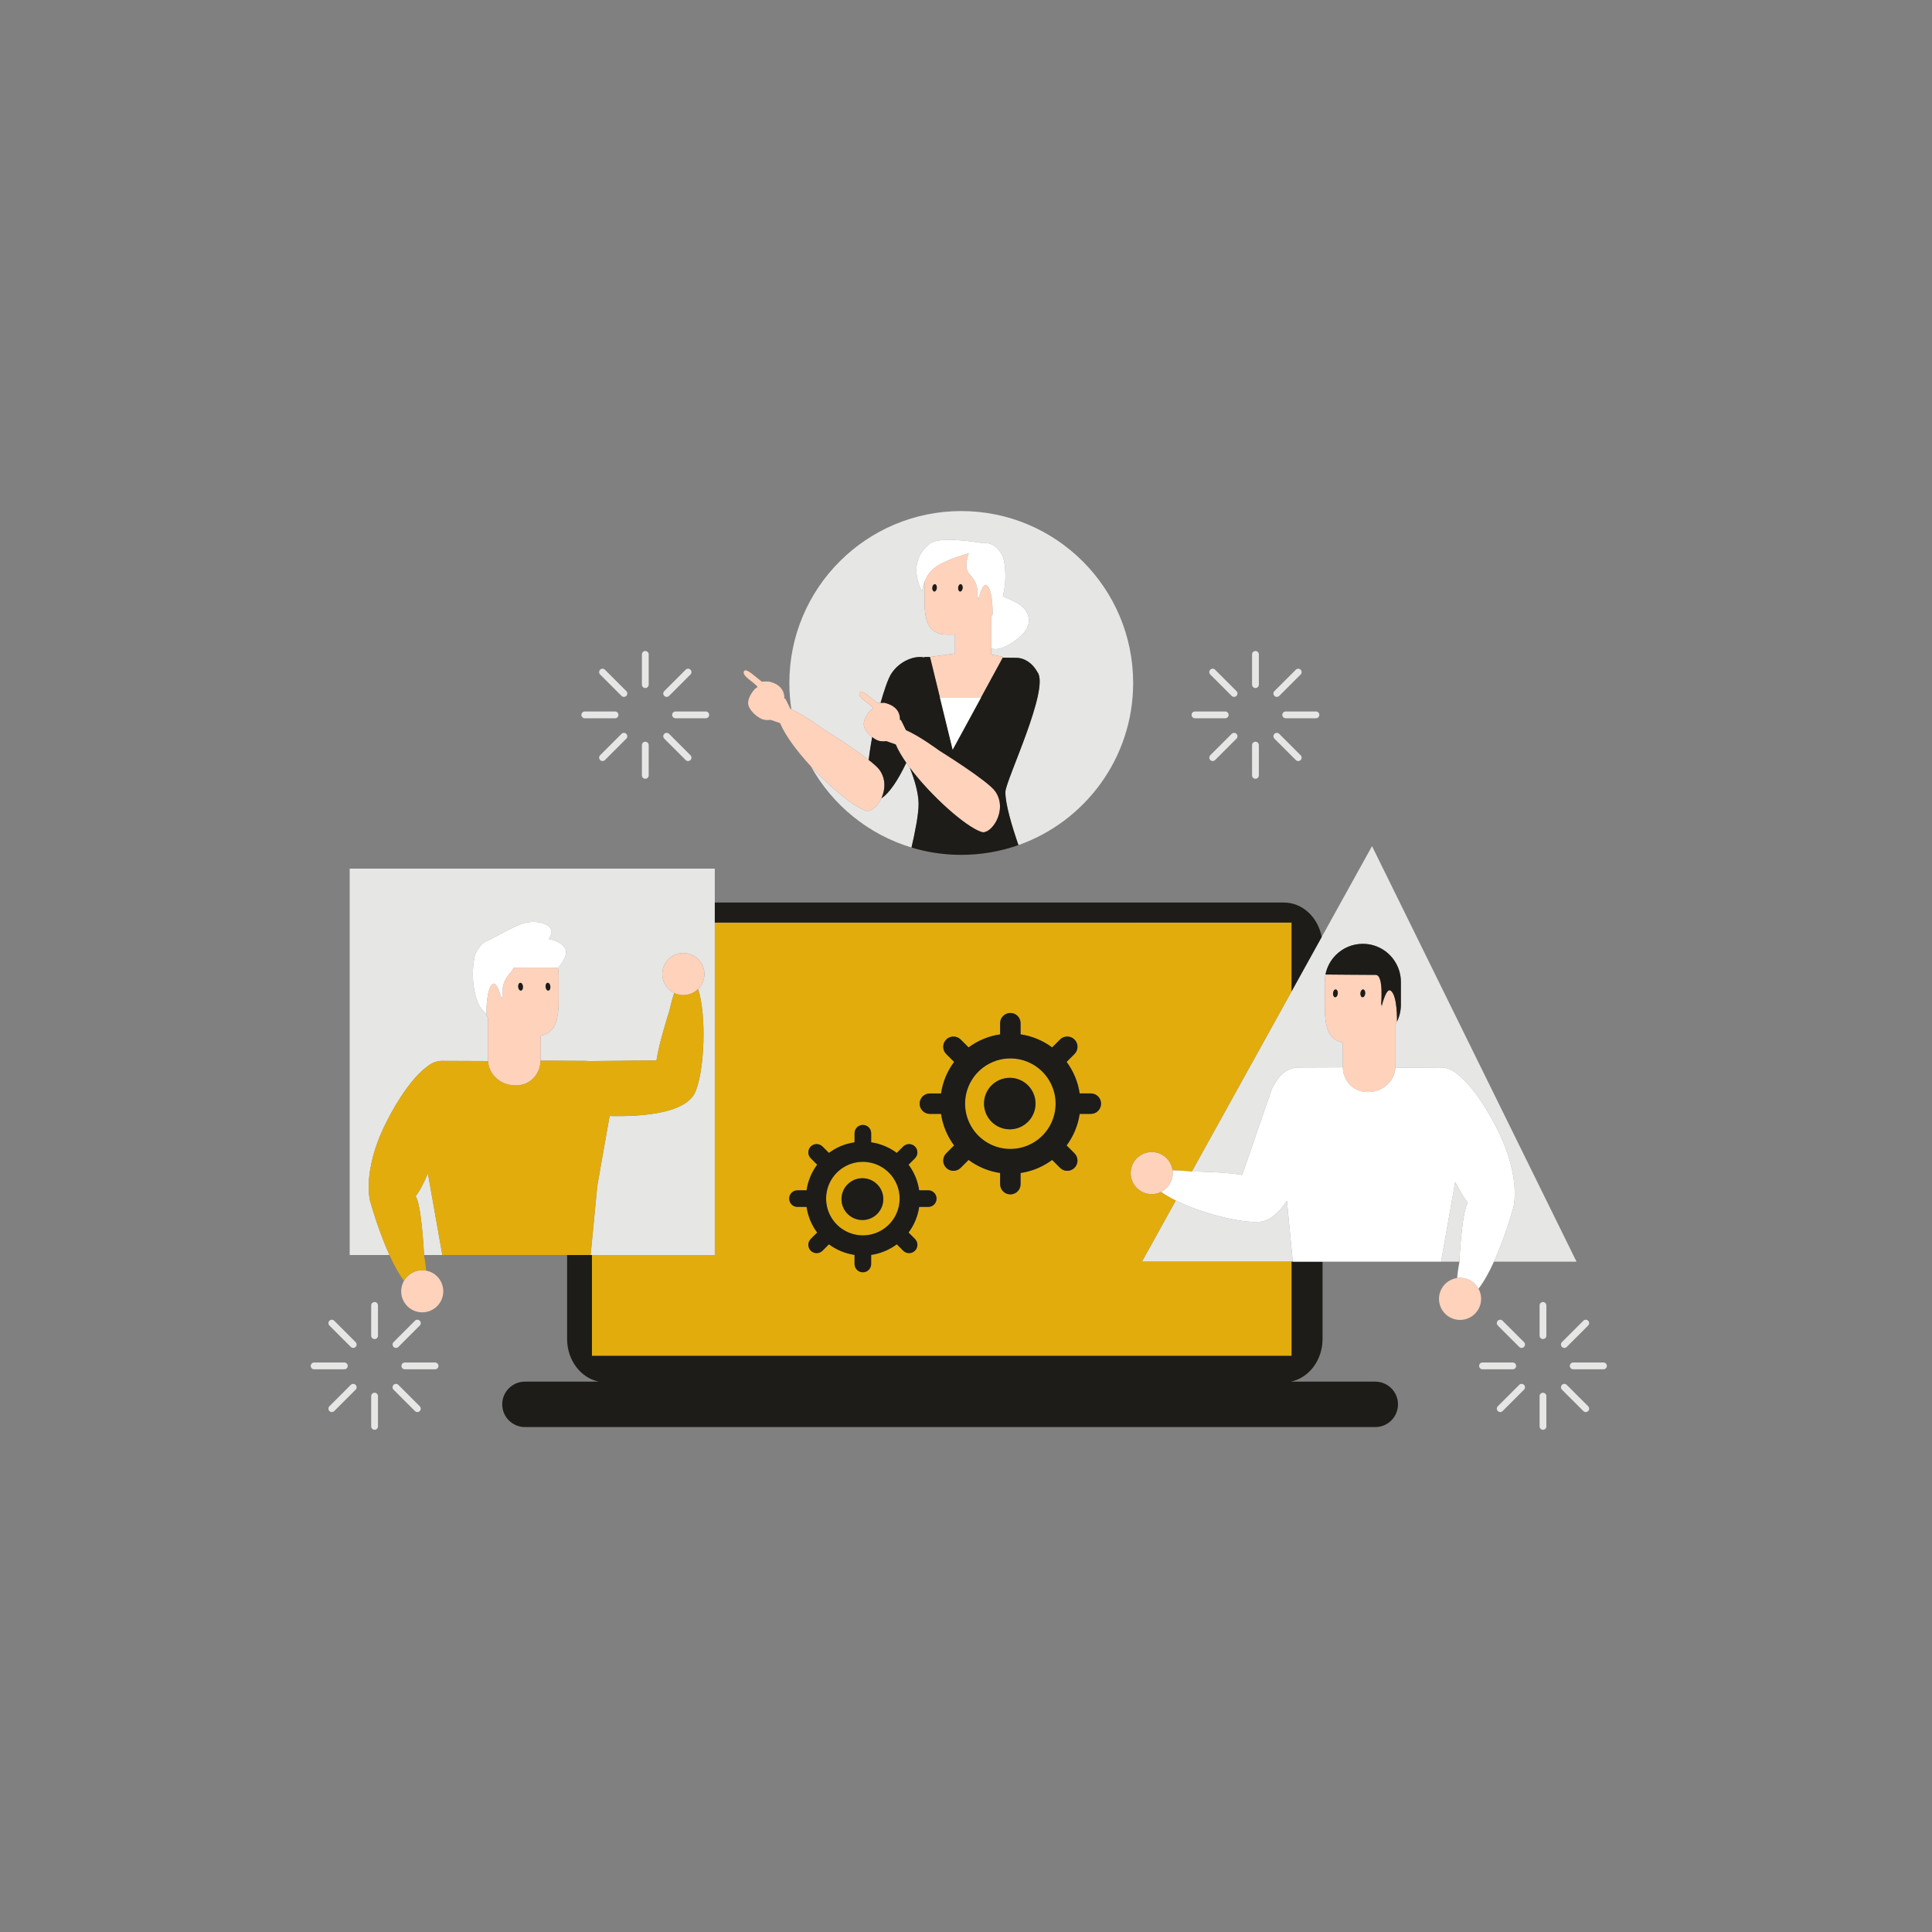 <?xml version="1.0" standalone="no"?>
<svg version="1.1" id="Layer_1" xmlns="http://www.w3.org/2000/svg" xmlns:xlink="http://www.w3.org/1999/xlink" x="0px" y="0px" width="595.28px" height="595.28px" viewBox="0 0 595.28 595.28" enable-background="new 0 0 595.28 595.28" xml:space="preserve">
<rect x="0" y="0" width="595.28" height="595.28" fill="#808080" stroke="none"/>
<path id="color_x5F_6" fill="#E6E6E5" d="M349.144,210.429c0,23.071-14.756,42.692-35.343,49.958
	c-1.978-5.738-4.144-12.9-4.013-16.462c0.132-3.6,13.772-31.864,9.854-36.852c-1.463-2.663-3.882-4.397-6.619-4.397l-4.062-0.038
	l0.121-0.221l-3.654-0.736v-1.915c0.891,0.39,2.736,0.565,6.098-1.523c5.643-3.506,5.701-6.463,5.38-8.108
	c-0.811-4.145-5.762-5.27-7.914-6.409c1.708-6.559,0.107-12.037,0.107-12.037c-1.788-3.92-4.222-4.559-6.894-4.435
	c-4.36-0.695-13.1-1.776-15.654,0.226c-7.74,6.065-2.402,14.774-2.402,14.774s0.083-1.332,0.704-2.979v5.176
	c0,6.114,0.711,11.064,6.823,11.064h2.567v5.848l-7.692,1.056l0.004,0.016h-0.004l-1.697-0.019l-0.019,0.168
	c-2.907-0.703-7.696,1.003-10.285,5.109c-0.993,1.593-2.212,5.306-3.224,8.859c-0.173,0.003-0.307,0.004-0.334,0
	c-0.185-0.033-0.378,0.007-0.575,0.104c-2.213-1.681-4.858-4.353-5.529-3.316c-0.919,1.419,3.122,3.426,4.063,4.766
	c0.215,0.307-0.5,0.486-0.707,0.708c-0.144,0.157-2.714,2.919-1.972,5.206c0.345,1.061,1.338,2.228,2.449,3.091
	c0,0.003-0.001,0.005-0.001,0.008c-0.319,1.79-0.75,4.338-1.068,7.018c-5.147-4.027-13.869-9.435-13.869-9.435
	s-5.751-4.281-9.954-6.15c-0.403-2.641-0.618-5.357-0.618-8.12c0-29.249,23.718-52.967,52.967-52.967
	S349.144,181.18,349.144,210.429z M280.322,236.532c-0.377-0.504-0.741-1.005-1.087-1.5c-2.446,5.164-5.145,9.316-7.648,10.927
	h-0.01c0,0-0.001,0-0.001,0c-1.188,2.567-3.277,4.294-4.739,3.835c-3.715-1.169-10.899-7.076-16.97-13.656
	c6.62,11.908,17.701,20.989,30.982,24.998c1.097-4.715,2.24-10.443,2.185-13.593c-0.057-3.337-1.257-7.359-2.71-11.005
	C280.324,236.536,280.323,236.534,280.322,236.532z M447.851,367.06v0.01l-3.834,21.665h5.625
	c0.126-2.437,0.887-15.656,2.609-18.125c-0.813-0.951-2.24-3.357-3.897-6.396L447.851,367.06z M430.433,314.769
	c-0.131,0.272-0.281,0.544-0.44,0.806c0,0,0,0.001-0.001,0.001v13.395l14.063-0.056c1.757,0,3.39,0.684,4.75,1.844
	c6.496,4.74,13.091,17.495,15.061,22.917c2.293,6.009,3.492,12.958,2.493,18.098c0.003,0.01-2.447,9.017-6.05,16.96h25.441
	l-63.007-128.031l-15.505,28.001l-9.278,16.755l-30.726,55.488c1.707,0.024,10.546,0.188,15.493,1.072
	c2.772-8.03,8.789-25.458,9.018-26.142c0.27-0.807,0.613-1.419,1.013-1.868c0.292-0.585,0.624-1.134,0.993-1.636
	c1.117-1.518,2.571-2.62,4.21-3.133c0.658-0.206,1.343-0.327,2.052-0.327l7.485-0.033l6.239-0.027
	c0.002,0.128,0.016,0.257,0.024,0.385v-8.05c-4.965-0.846-5.584-5.71-5.584-11.596v-7.06c0-0.778,0.075-1.537,0.216-2.269
	c0.46-2.334,1.604-4.416,3.216-6.027c2.128-2.119,5.053-3.432,8.297-3.432c1.331,0,2.615,0.216,3.796,0.628
	c0.15,0.047,0.301,0.103,0.441,0.16c2.644,1.022,4.818,2.972,6.112,5.447c0.881,1.641,1.378,3.506,1.378,5.493v7.06
	C431.633,311.45,431.202,313.203,430.433,314.769z M396.514,369.958c-2.559,3.893-5.607,6.611-9.113,6.527
	c-5.647,0.245-17.11-2.612-25.115-6.6l-10.438,18.849h46.112h0.364l-0.364-3.776L396.514,369.958z M107.744,386.689h12.253
	c-3.604-7.943-6.053-16.95-6.049-16.96c-0.999-5.14,0.2-12.089,2.493-18.099c1.97-5.423,8.567-18.179,15.063-22.919
	c1.36-1.159,2.992-1.842,4.748-1.842l14.063,0.056v-13.397c-0.156-0.264-0.306-0.532-0.441-0.808
	c-0.77-1.561-2.011-1.473-3.079-4.99c-2.24-7.372-0.372-13.719-0.372-13.719c1.205-2.642,2.686-3.877,4.333-4.396
	c2.122-1.151,7.29-3.919,9.425-4.753c4.953-1.934,9.364-0.046,9.748,1.717c0.174,0.799-0.284,1.842-0.835,2.746
	c3.337,0.588,5.223,2.379,5.328,3.852c0.154,2.149-2.475,5.047-2.475,5.047h-0.036c0.144,0.733,0.223,1.489,0.223,2.265v7.056
	c0,5.88-0.636,10.731-5.589,11.585v8.08c0.009-0.134,0.023-0.267,0.025-0.401l8.162,0.036l5.563,0.025
	c0.33,0,0.655,0.027,0.975,0.073c0.362-0.003,0.733-0.007,1.114-0.011c6.271-0.061,14.833-0.147,19.885-0.198
	c0.809-5.52,3.983-15.317,3.983-15.317s0.57-2.654,1.474-5.455c-3.083-1.493-4.499-5.148-3.156-8.345
	c1.388-3.304,5.19-4.857,8.494-3.47c3.306,1.388,4.858,5.191,3.471,8.495c-0.34,0.81-0.826,1.512-1.413,2.094
	c2.668,8.716,1.832,24.62-0.613,31.009c-2.268,7.382-16.744,8.355-26.679,8.12l-3.786,21.441l-1.661,17.214l-0.402,4.169h0.402
	h37.856V284.253v-6.165v-10.457H107.744V386.689z M132.455,365.015l-0.611-3.458c-1.217,2.836-2.585,5.6-3.789,7.008
	c1.722,2.468,2.483,15.689,2.61,18.125h5.625l-3.835-21.665V365.015z M386.826,211.995c0.578,0,1.045-0.467,1.045-1.043v-9.322
	c0-0.577-0.467-1.045-1.045-1.045c-0.577,0-1.046,0.468-1.046,1.045v9.322C385.78,211.528,386.249,211.995,386.826,211.995z
	 M386.826,239.949c0.578,0,1.045-0.468,1.045-1.045v-9.32c0-0.579-0.467-1.045-1.045-1.045c-0.577,0-1.046,0.466-1.046,1.045v9.32
	C385.78,239.481,386.249,239.949,386.826,239.949z M368.189,221.313h9.321c0.577,0,1.046-0.469,1.046-1.047
	c0-0.577-0.469-1.045-1.046-1.045h-9.321c-0.577,0-1.046,0.468-1.046,1.045C367.143,220.844,367.612,221.313,368.189,221.313z
	 M395.096,220.266c0,0.578,0.468,1.047,1.046,1.047h9.321c0.577,0,1.046-0.469,1.046-1.047c0-0.577-0.469-1.045-1.046-1.045h-9.321
	C395.564,219.221,395.096,219.688,395.096,220.266z M379.5,214.418c0.408,0.408,1.07,0.408,1.479,0
	c0.407-0.409,0.407-1.07-0.001-1.479l-6.591-6.591c-0.408-0.41-1.071-0.41-1.479,0c-0.409,0.409-0.409,1.07,0,1.479L379.5,214.418z
	 M399.265,234.184c0.408,0.408,1.07,0.408,1.479,0c0.408-0.409,0.408-1.07,0-1.48l-6.591-6.589c-0.409-0.408-1.07-0.408-1.479,0
	c-0.408,0.408-0.408,1.07,0,1.479L399.265,234.184z M379.5,226.114l-6.591,6.589c-0.409,0.411-0.409,1.072,0,1.48
	c0.407,0.408,1.07,0.408,1.479,0l6.591-6.591c0.408-0.409,0.408-1.07,0-1.479S379.908,225.706,379.5,226.114z M394.153,214.418
	l6.591-6.591c0.408-0.408,0.408-1.07,0-1.479c-0.408-0.41-1.07-0.41-1.479,0l-6.592,6.591c-0.408,0.409-0.408,1.07,0,1.479
	C393.083,214.826,393.744,214.826,394.153,214.418z M475.417,401.173c-0.577,0-1.046,0.468-1.046,1.045v9.322
	c0,0.577,0.469,1.043,1.046,1.043c0.578,0,1.045-0.467,1.045-1.043v-9.322C476.461,401.641,475.995,401.173,475.417,401.173z
	 M475.417,429.127c-0.577,0-1.046,0.466-1.046,1.045v9.32c0,0.578,0.469,1.045,1.046,1.045c0.578,0,1.045-0.468,1.045-1.045v-9.32
	C476.461,429.593,475.995,429.127,475.417,429.127z M467.147,420.855c0-0.577-0.469-1.045-1.046-1.045h-9.321
	c-0.577,0-1.046,0.468-1.046,1.045c0,0.578,0.469,1.047,1.046,1.047h9.321C466.678,421.902,467.147,421.433,467.147,420.855z
	 M494.054,419.81h-9.321c-0.578,0-1.046,0.468-1.046,1.045c0,0.578,0.468,1.047,1.046,1.047h9.321c0.577,0,1.046-0.469,1.046-1.047
	C495.1,420.278,494.631,419.81,494.054,419.81z M462.978,406.938c-0.408-0.41-1.071-0.41-1.479,0c-0.409,0.409-0.409,1.07,0,1.479
	l6.591,6.591c0.408,0.408,1.07,0.408,1.479,0c0.407-0.409,0.407-1.07-0.001-1.479L462.978,406.938z M482.744,426.704
	c-0.409-0.408-1.07-0.408-1.479,0c-0.408,0.408-0.408,1.07,0,1.479l6.592,6.591c0.408,0.408,1.07,0.408,1.479,0
	c0.408-0.409,0.408-1.07,0-1.48L482.744,426.704z M468.09,426.704l-6.591,6.589c-0.409,0.411-0.409,1.072,0,1.48
	c0.407,0.408,1.07,0.408,1.479,0l6.591-6.591c0.408-0.409,0.408-1.07,0-1.479S468.499,426.295,468.09,426.704z M481.264,415.008
	c0.409,0.408,1.07,0.408,1.479,0l6.591-6.591c0.408-0.408,0.408-1.07,0-1.479c-0.408-0.41-1.07-0.41-1.479,0l-6.592,6.591
	C480.856,413.938,480.856,414.599,481.264,415.008z M115.417,401.173c-0.577,0-1.046,0.468-1.046,1.045v9.322
	c0,0.577,0.469,1.043,1.046,1.043c0.578,0,1.045-0.467,1.045-1.043v-9.322C116.461,401.641,115.995,401.173,115.417,401.173z
	 M115.417,429.127c-0.577,0-1.046,0.466-1.046,1.045v9.32c0,0.578,0.469,1.045,1.046,1.045c0.578,0,1.045-0.468,1.045-1.045v-9.32
	C116.461,429.593,115.995,429.127,115.417,429.127z M107.147,420.855c0-0.577-0.469-1.045-1.046-1.045H96.78
	c-0.577,0-1.046,0.468-1.046,1.045c0,0.578,0.469,1.047,1.046,1.047h9.321C106.678,421.902,107.147,421.433,107.147,420.855z
	 M134.054,419.81h-9.321c-0.578,0-1.046,0.468-1.046,1.045c0,0.578,0.468,1.047,1.046,1.047h9.321c0.577,0,1.046-0.469,1.046-1.047
	C135.1,420.278,134.631,419.81,134.054,419.81z M102.978,406.938c-0.408-0.41-1.071-0.41-1.479,0c-0.409,0.409-0.409,1.07,0,1.479
	l6.591,6.591c0.408,0.408,1.07,0.408,1.479,0c0.407-0.409,0.407-1.07-0.001-1.479L102.978,406.938z M122.744,426.704
	c-0.409-0.408-1.07-0.408-1.479,0c-0.408,0.408-0.408,1.07,0,1.479l6.592,6.591c0.408,0.408,1.07,0.408,1.479,0
	c0.408-0.409,0.408-1.07,0-1.48L122.744,426.704z M108.09,426.704l-6.591,6.589c-0.409,0.411-0.409,1.072,0,1.48
	c0.407,0.408,1.07,0.408,1.479,0l6.591-6.591c0.408-0.409,0.408-1.07,0-1.479S108.499,426.295,108.09,426.704z M122.744,415.008
	l6.591-6.591c0.408-0.408,0.408-1.07,0-1.479c-0.408-0.41-1.07-0.41-1.479,0l-6.592,6.591c-0.408,0.409-0.408,1.07,0,1.479
	C121.673,415.416,122.334,415.416,122.744,415.008z M198.826,211.995c0.578,0,1.045-0.467,1.045-1.043v-9.322
	c0-0.577-0.467-1.045-1.045-1.045c-0.577,0-1.046,0.468-1.046,1.045v9.322C197.78,211.528,198.249,211.995,198.826,211.995z
	 M198.826,239.949c0.578,0,1.045-0.468,1.045-1.045v-9.32c0-0.579-0.467-1.045-1.045-1.045c-0.577,0-1.046,0.466-1.046,1.045v9.32
	C197.78,239.481,198.249,239.949,198.826,239.949z M180.189,221.313h9.321c0.577,0,1.046-0.469,1.046-1.047
	c0-0.577-0.469-1.045-1.046-1.045h-9.321c-0.577,0-1.046,0.468-1.046,1.045C179.143,220.844,179.612,221.313,180.189,221.313z
	 M207.096,220.266c0,0.578,0.468,1.047,1.046,1.047h9.321c0.577,0,1.046-0.469,1.046-1.047c0-0.577-0.469-1.045-1.046-1.045h-9.321
	C207.564,219.221,207.096,219.688,207.096,220.266z M191.5,214.418c0.408,0.408,1.07,0.408,1.479,0
	c0.407-0.409,0.407-1.07-0.001-1.479l-6.591-6.591c-0.408-0.41-1.071-0.41-1.479,0c-0.409,0.409-0.409,1.07,0,1.479L191.5,214.418z
	 M211.265,234.184c0.408,0.408,1.07,0.408,1.479,0c0.408-0.409,0.408-1.07,0-1.48l-6.591-6.589c-0.409-0.408-1.07-0.408-1.479,0
	c-0.408,0.408-0.408,1.07,0,1.479L211.265,234.184z M191.5,226.114l-6.591,6.589c-0.409,0.411-0.409,1.072,0,1.48
	c0.407,0.408,1.07,0.408,1.479,0l6.591-6.591c0.408-0.409,0.408-1.07,0-1.479S191.908,225.706,191.5,226.114z M206.153,214.418
	l6.591-6.591c0.408-0.408,0.408-1.07,0-1.479c-0.408-0.41-1.07-0.41-1.479,0l-6.592,6.591c-0.408,0.409-0.408,1.07,0,1.479
	C205.083,214.826,205.744,214.826,206.153,214.418z"></path>
<path id="color_x5F_5" fill="#FFD2BB" d="M305.427,199.766v-9.674c0.147-0.248,0.288-0.5,0.416-0.761c0,0,0.171-6.824-1.53-8.711
	c-0.119-0.132-0.247-0.243-0.385-0.323c-1.162-0.67-2.302,3.645-2.497,4.424c-0.02,0.076-0.033,0.131-0.033,0.131
	s-0.01-0.055-0.023-0.131c-0.066-0.38-0.265-1.581-0.265-2.467c0-1.063-0.054-2.837-2.427-5.428
	c-1.477-1.612-0.865-4.43-0.192-6.329l-0.031,0.014c0,0-6.976,1.761-10.51,4.455c-1.634,1.245-2.564,2.893-3.099,4.309v5.176
	c0,6.114,0.711,11.064,6.823,11.064h2.567v5.848l-7.692,1.056l0.004,0.016l3.045,12.441h12.699l-8.76,16.09l15.422-28.326
	l0.121-0.221l-3.654-0.736V199.766z M287.844,182.251c-0.378-0.042-0.643-0.579-0.582-1.203c0.06-0.621,0.416-1.092,0.801-1.051
	c0.38,0.042,0.646,0.579,0.584,1.202C288.583,181.819,288.229,182.292,287.844,182.251z M296.026,179.997
	c0.379,0.042,0.644,0.579,0.582,1.202c-0.063,0.621-0.416,1.093-0.802,1.052c-0.378-0.042-0.643-0.579-0.581-1.203
	C295.284,180.427,295.64,179.956,296.026,179.997z M306.664,243.836c4.043,5.808-1.313,13.427-4.202,12.521
	c-4.863-1.53-15.666-11.175-22.139-19.825c-0.377-0.504-0.741-1.005-1.087-1.5c-1.401-2.008-2.531-3.933-3.247-5.65
	c-1.378-0.486-2.925-1.033-2.93-1.032c-0.067,0.012-0.13,0.026-0.201,0.037c-0.477,0.069-1.028,0.053-1.626-0.029
	c-0.755-0.103-1.666-0.59-2.511-1.248c-1.11-0.864-2.104-2.03-2.449-3.091c-0.742-2.287,1.828-5.049,1.972-5.206
	c0.207-0.222,0.922-0.401,0.707-0.708c-0.941-1.34-4.982-3.346-4.063-4.766c0.671-1.037,3.316,1.635,5.529,3.316
	c0.197-0.096,0.391-0.136,0.575-0.104c0.027,0.005,0.161,0.004,0.334,0c0.435-0.008,1.141-0.03,1.214-0.006
	c0.521,0.171,4.804,0.903,4.768,5.197c0.038,0.043,0.073,0.085,0.11,0.129c0.065-0.025,0.12-0.047,0.16-0.063
	c0.034-0.015,0.764,1.5,1.573,3.167c4.223,1.792,10.256,6.287,10.256,6.287S304.364,240.532,306.664,243.836z M271.04,237.273
	c1.998,2.87,1.697,6.179,0.537,8.686c-1.188,2.567-3.277,4.294-4.739,3.835c-3.715-1.169-10.899-7.076-16.97-13.656
	c-4.216-4.569-7.896-9.462-9.503-13.32c-1.378-0.487-2.925-1.033-2.93-1.032c-0.067,0.012-0.13,0.026-0.201,0.037
	c-0.477,0.069-1.028,0.052-1.626-0.029c-1.745-0.239-4.352-2.471-4.96-4.34c-0.742-2.287,1.828-5.049,1.972-5.206
	c0.207-0.222,0.922-0.402,0.707-0.708c-0.941-1.34-4.982-3.346-4.063-4.766c0.67-1.036,3.315,1.635,5.528,3.316
	c0.197-0.096,0.391-0.136,0.576-0.103c0.093,0.017,1.445-0.039,1.547-0.006c0.521,0.171,4.804,0.904,4.768,5.197
	c0.039,0.043,0.073,0.085,0.111,0.129c0.064-0.026,0.12-0.047,0.159-0.063c0.034-0.015,0.765,1.5,1.573,3.167
	c0.098,0.042,0.202,0.092,0.302,0.136c4.203,1.87,9.954,6.15,9.954,6.15s8.722,5.407,13.869,9.435
	C269.243,235.378,270.497,236.493,271.04,237.273z M428.399,305.188c-1.219-0.703-2.428,3.825-2.644,4.687c0,0.001,0,0.001,0,0.002
	c-0.028,0.092-0.038,0.138-0.038,0.138s-0.009-0.046-0.027-0.138c0-0.001,0-0.001,0-0.002c-0.065-0.421,0.539-0.895-0.117-0.239
	c-0.117,0.117,0.938-9.375-1.758-9.257c-0.497,0.021-15.422-0.113-15.422-0.113c-0.141,0.731-0.216,1.491-0.216,2.269v7.06
	c0,5.886,0.619,10.75,5.584,11.596v8.05c0.246,3.674,2.955,7.241,7.71,7.241c4.922,0,8.362-3.703,8.438-7.509l0.083,0v-13.395
	c0,0,0-0.001,0.001-0.001c0.159-0.262,0.31-0.534,0.44-0.806C430.433,314.769,430.639,306.472,428.399,305.188z M411.347,307.258
	c-0.402-0.044-0.681-0.614-0.617-1.276c0.063-0.658,0.44-1.158,0.849-1.114c0.403,0.043,0.684,0.614,0.617,1.274
	C412.13,306.8,411.755,307.302,411.347,307.258z M420.021,304.867c0.403,0.043,0.684,0.614,0.618,1.274
	c-0.065,0.658-0.441,1.16-0.849,1.116c-0.402-0.044-0.682-0.614-0.618-1.276C419.236,305.323,419.614,304.823,420.021,304.867z
	 M361.297,360.615c0.015,0.115,0.035,0.229,0.043,0.346c0.202,2.698-1.275,5.133-3.55,6.281c-0.738,0.373-1.559,0.611-2.435,0.677
	c-3.573,0.27-6.688-2.409-6.957-5.984c-0.27-3.573,2.409-6.688,5.982-6.958C357.839,354.717,360.858,357.218,361.297,360.615z
	 M450.353,406.668c-3.573,0.27-6.688-2.409-6.958-5.984c-0.258-3.431,2.205-6.432,5.565-6.905c0.139-0.02,0.276-0.042,0.418-0.053
	c2.615-0.197,4.979,1.188,6.167,3.342c0.436,0.791,0.718,1.682,0.791,2.641C456.605,403.283,453.928,406.398,450.353,406.668z
	 M158.178,298.219c-0.153,0.456-0.381,0.878-0.713,1.24c-2.517,2.747-2.575,4.629-2.575,5.756c0,0.939-0.21,2.214-0.281,2.617
	c-0.014,0.08-0.024,0.138-0.024,0.138s-0.014-0.058-0.034-0.138c-0.206-0.824-1.414-5.402-2.646-4.692
	c-2.24,1.291-2.03,9.581-2.03,9.581c0.136,0.276,0.285,0.544,0.441,0.808v13.397l0.083,0c0.075,3.806,3.516,7.509,8.438,7.509
	c4.749,0,7.457-3.557,7.709-7.226v-8.08c4.953-0.854,5.589-5.705,5.589-11.585v-7.056c0-0.775-0.08-1.531-0.223-2.265
	L158.178,298.219z M160.286,302.822c0.407-0.044,0.784,0.456,0.849,1.114c0.063,0.662-0.216,1.232-0.618,1.276
	c-0.407,0.044-0.783-0.458-0.849-1.116C159.602,303.436,159.881,302.865,160.286,302.822z M168.958,305.213
	c-0.407,0.044-0.782-0.458-0.849-1.116c-0.065-0.661,0.215-1.231,0.618-1.274c0.407-0.044,0.785,0.456,0.849,1.114
	C169.64,304.598,169.362,305.169,168.958,305.213z M216.535,302.642c-0.34,0.81-0.826,1.512-1.413,2.094
	c-1.81,1.794-4.587,2.424-7.083,1.377c-0.108-0.045-0.209-0.101-0.314-0.151c-3.083-1.493-4.499-5.148-3.156-8.345
	c1.388-3.304,5.19-4.857,8.494-3.47C216.37,295.536,217.922,299.338,216.535,302.642z M136.414,396.431
	c0.113,0.459,0.17,0.938,0.17,1.435c0,3.581-2.907,6.487-6.487,6.487c-3.581,0-6.487-2.906-6.487-6.487
	c0-0.263,0.019-0.525,0.056-0.778c0.101-0.884,0.383-1.712,0.806-2.449c0.716-1.248,1.838-2.234,3.188-2.783
	c0.75-0.31,1.576-0.478,2.438-0.478c0.423,0,0.832,0.054,1.231,0.131c0.85,0.164,1.646,0.479,2.34,0.938
	C135.037,393.356,136.048,394.772,136.414,396.431z"></path>
<path id="color_x5F_4" fill="#e2ac0d" d="M323.143,332.685c-1.124-1.807-2.652-3.336-4.46-4.463
	c-1.281-0.802-2.706-1.399-4.223-1.752c-1.015-0.232-2.068-0.355-3.152-0.355c-1.085,0-2.141,0.123-3.156,0.355
	c-1.516,0.353-2.939,0.95-4.222,1.752c-1.806,1.127-3.336,2.656-4.461,4.463c-0.804,1.281-1.401,2.704-1.753,4.22
	c-0.232,1.016-0.357,2.07-0.357,3.155c0,1.084,0.125,2.141,0.357,3.154c0.352,1.518,0.949,2.942,1.751,4.223
	c1.127,1.807,2.657,3.336,4.463,4.462c1.282,0.804,2.706,1.402,4.222,1.753c1.016,0.232,2.071,0.357,3.156,0.357
	c1.084,0,2.138-0.125,3.152-0.357c1.517-0.351,2.941-0.949,4.223-1.753c1.808-1.125,3.336-2.655,4.464-4.462
	c0.802-1.28,1.398-2.705,1.75-4.223c0.233-1.013,0.356-2.07,0.356-3.154c0-1.085-0.123-2.14-0.356-3.155
	C324.545,335.389,323.949,333.966,323.143,332.685z M311.126,347.963c-2.779,0-5.227-1.43-6.644-3.598
	c-0.707-1.079-1.158-2.341-1.265-3.697c-0.016-0.211-0.026-0.423-0.026-0.641c0-4.379,3.554-7.933,7.935-7.933
	c4.384,0,7.937,3.554,7.937,7.933C319.063,344.41,315.51,347.963,311.126,347.963z M275.479,363.319
	c-0.913-1.467-2.154-2.709-3.622-3.625c-1.041-0.652-2.198-1.136-3.43-1.423c-0.824-0.188-1.68-0.289-2.561-0.289
	s-1.738,0.1-2.563,0.289c-1.23,0.287-2.387,0.771-3.429,1.423c-1.467,0.915-2.709,2.157-3.623,3.625
	c-0.653,1.041-1.138,2.196-1.424,3.428c-0.188,0.825-0.29,1.681-0.29,2.563c0,0.88,0.102,1.739,0.29,2.562
	c0.286,1.233,0.771,2.39,1.422,3.43c0.916,1.467,2.158,2.709,3.625,3.624c1.042,0.653,2.198,1.139,3.429,1.424
	c0.825,0.189,1.683,0.29,2.563,0.29s1.736-0.101,2.561-0.29c1.231-0.285,2.389-0.771,3.43-1.424
	c1.468-0.914,2.709-2.156,3.625-3.624c0.651-1.04,1.136-2.197,1.422-3.43c0.189-0.823,0.289-1.681,0.289-2.562
	c0-0.881-0.1-1.738-0.289-2.563C276.618,365.516,276.133,364.36,275.479,363.319z M265.719,375.916
	c-2.258,0-4.245-1.162-5.396-2.922c-0.574-0.876-0.94-1.901-1.027-3.003c-0.013-0.172-0.021-0.344-0.021-0.521
	c0-3.557,2.887-6.443,6.444-6.443c3.561,0,6.445,2.886,6.445,6.443C272.165,373.03,269.28,375.916,265.719,375.916z
	 M362.286,369.885c-1.682-0.838-3.206-1.725-4.495-2.644c-0.738,0.373-1.559,0.611-2.435,0.677c-3.573,0.27-6.688-2.409-6.957-5.984
	c-0.27-3.573,2.409-6.688,5.982-6.958c3.458-0.261,6.477,2.241,6.916,5.637c2.941,0.03,5.639,0.33,5.639,0.33
	s0.11,0.001,0.298,0.003l30.726-55.488v-21.207H220.24v102.436h-37.856v31.077H397.96v-29.032h-46.112L362.286,369.885z
	 M287.817,371.123c-0.464,0.463-1.104,0.748-1.812,0.748h-2.796c-0.428,2.928-1.577,5.621-3.268,7.892l1.977,1.976
	c1.001,1.002,1.001,2.624,0,3.624c-0.501,0.501-1.156,0.753-1.812,0.753c-0.656,0-1.311-0.251-1.812-0.753l-1.978-1.976
	c-2.271,1.69-4.964,2.843-7.891,3.271v2.792c0,1.414-1.147,2.563-2.561,2.563c-0.709,0-1.349-0.286-1.813-0.75
	s-0.751-1.104-0.751-1.812v-2.795c-2.926-0.427-5.62-1.581-7.891-3.269l-1.976,1.976c-1.001,1.003-2.623,1.003-3.624,0
	c-0.5-0.5-0.75-1.156-0.75-1.811s0.25-1.312,0.75-1.813l1.978-1.976c-1.688-2.271-2.841-4.963-3.27-7.892h-2.794
	c-1.415,0-2.563-1.146-2.563-2.562c0-0.708,0.286-1.349,0.75-1.813c0.463-0.464,1.104-0.75,1.813-0.75h2.794
	c0.429-2.927,1.58-5.62,3.27-7.889l-1.978-1.976c-1.001-1.001-1.001-2.623,0-3.624c0.501-0.501,1.156-0.75,1.812-0.75
	c0.656,0,1.313,0.249,1.813,0.75l1.976,1.974c2.271-1.687,4.965-2.838,7.891-3.265v-2.796c0-1.414,1.148-2.562,2.563-2.562
	c0.707,0,1.347,0.288,1.811,0.749c0.462,0.466,0.75,1.106,0.75,1.813v2.793c2.927,0.427,5.62,1.581,7.891,3.268l1.978-1.974
	c1.001-1,2.621-1,3.623,0c0.499,0.5,0.751,1.156,0.751,1.812c0,0.656-0.252,1.31-0.751,1.812l-1.976,1.975
	c1.687,2.271,2.839,4.963,3.267,7.891h2.796c1.414,0,2.562,1.147,2.562,2.563C288.567,370.018,288.28,370.658,287.817,371.123z
	 M338.334,342.293c-0.571,0.57-1.36,0.921-2.23,0.921h-3.442c-0.526,3.605-1.941,6.921-4.023,9.717l2.434,2.432
	c1.232,1.234,1.232,3.231,0,4.461c-0.617,0.618-1.423,0.927-2.23,0.927c-0.809,0-1.614-0.31-2.23-0.927l-2.435-2.433
	c-2.796,2.081-6.111,3.501-9.716,4.028v3.438c0,1.741-1.412,3.155-3.152,3.155c-0.873,0-1.661-0.353-2.231-0.924
	c-0.571-0.572-0.925-1.359-0.925-2.231v-3.441c-3.603-0.526-6.92-1.946-9.715-4.025l-2.434,2.433c-1.232,1.235-3.229,1.235-4.461,0
	c-0.616-0.616-0.924-1.423-0.924-2.229c0-0.807,0.308-1.616,0.924-2.232l2.434-2.432c-2.078-2.796-3.497-6.111-4.025-9.717h-3.439
	c-1.743,0-3.155-1.411-3.155-3.154c0-0.873,0.353-1.661,0.923-2.231c0.571-0.571,1.36-0.924,2.232-0.924h3.439
	c0.528-3.604,1.945-6.919,4.025-9.713l-2.434-2.433c-1.232-1.233-1.232-3.229,0-4.461c0.616-0.618,1.423-0.923,2.23-0.923
	s1.616,0.306,2.23,0.923l2.434,2.43c2.795-2.077,6.112-3.494,9.715-4.021v-3.442c0-1.741,1.414-3.154,3.156-3.154
	c0.871,0,1.658,0.354,2.229,0.922c0.568,0.573,0.923,1.362,0.923,2.231v3.439c3.604,0.526,6.92,1.946,9.716,4.023l2.435-2.43
	c1.232-1.232,3.228-1.232,4.461,0c0.614,0.616,0.925,1.423,0.925,2.23c0,0.808-0.311,1.612-0.925,2.231l-2.432,2.431
	c2.075,2.796,3.495,6.111,4.021,9.715h3.442c1.74,0,3.154,1.413,3.154,3.155C339.258,340.933,338.904,341.72,338.334,342.293z"></path>
<path id="color_x5F_3" fill="#e2ac0d" d="M214.62,335.417c-0.002,0.008-0.003,0.017-0.005,0.025
	c-0.027,0.105-0.074,0.201-0.105,0.304c-2.268,7.382-16.744,8.355-26.679,8.12l-3.786,21.441l-1.661,17.214l-0.402,4.169h-7.249
	H136.29l-3.835-21.665v-0.01l-0.611-3.458c-1.217,2.836-2.585,5.6-3.789,7.008c1.722,2.468,2.483,15.689,2.61,18.125
	c0.013,0.25,0.019,0.387,0.019,0.387s0.424,2.062,0.644,4.433c-0.4-0.077-0.809-0.131-1.231-0.131c-0.862,0-1.688,0.168-2.438,0.478
	c-1.35,0.548-2.472,1.535-3.188,2.783c-1.608-2.148-3.122-4.971-4.473-7.95c-3.604-7.943-6.053-16.95-6.049-16.96
	c-0.999-5.14,0.2-12.089,2.493-18.099c1.97-5.423,8.567-18.179,15.063-22.919c1.36-1.159,2.992-1.842,4.748-1.842l14.063,0.056
	l0.083,0c0.075,3.806,3.516,7.509,8.438,7.509c4.749,0,7.457-3.557,7.709-7.226c0.009-0.134,0.023-0.267,0.025-0.401l8.162,0.036
	l5.563,0.025c0.33,0,0.655,0.027,0.975,0.073c0.362-0.003,0.733-0.007,1.114-0.011c6.271-0.061,14.833-0.147,19.885-0.198
	c0.809-5.52,3.983-15.317,3.983-15.317s0.57-2.654,1.474-5.455c0.104,0.05,0.206,0.105,0.314,0.151
	c2.496,1.047,5.273,0.417,7.083-1.377C217.748,313.315,216.976,328.837,214.62,335.417z"></path>
<path id="color_x5F_2" fill="#1d1c18" d="M295.225,181.048c0.059-0.621,0.415-1.092,0.801-1.051
	c0.379,0.042,0.644,0.579,0.582,1.202c-0.063,0.621-0.416,1.093-0.802,1.052C295.428,182.209,295.164,181.672,295.225,181.048z
	 M287.844,182.251c0.385,0.041,0.739-0.432,0.803-1.052c0.062-0.623-0.204-1.161-0.584-1.202c-0.385-0.041-0.741,0.431-0.801,1.051
	C287.202,181.672,287.466,182.209,287.844,182.251z M271.04,237.273c1.998,2.87,1.697,6.179,0.537,8.686c0,0,0.001,0,0.001,0h0.01
	c2.503-1.611,5.202-5.764,7.648-10.927c-1.401-2.008-2.531-3.933-3.247-5.65c-1.378-0.486-2.925-1.033-2.93-1.032
	c-0.067,0.012-0.13,0.026-0.201,0.037c-0.477,0.069-1.028,0.053-1.626-0.029c-0.755-0.103-1.666-0.59-2.511-1.248
	c0,0.003-0.001,0.005-0.001,0.008c-0.319,1.79-0.75,4.338-1.068,7.018C269.243,235.378,270.497,236.493,271.04,237.273z
	 M272.54,216.544c0.521,0.171,4.804,0.903,4.768,5.197c0.038,0.043,0.073,0.085,0.11,0.129c0.065-0.025,0.12-0.047,0.16-0.063
	c0.034-0.015,0.764,1.5,1.573,3.167c4.223,1.792,10.256,6.287,10.256,6.287s14.957,9.271,17.257,12.575
	c4.043,5.808-1.313,13.427-4.202,12.521c-4.863-1.53-15.666-11.175-22.139-19.825c0.001,0.002,0.001,0.004,0.002,0.006
	c1.453,3.646,2.653,7.668,2.71,11.005c0.056,3.15-1.088,8.878-2.185,13.593c4.847,1.472,9.992,2.259,15.327,2.259
	c6.178,0,12.112-1.059,17.624-3.009c-1.978-5.738-4.144-12.9-4.013-16.462c0.132-3.6,13.772-31.864,9.854-36.852
	c-1.463-2.663-3.882-4.397-6.619-4.397l-4.062-0.038l-15.422,28.326l-3.939-16.09h0l-3.045-12.441h-0.004l-1.697-0.019l-0.019,0.168
	c-2.907-0.703-7.696,1.003-10.285,5.109c-0.993,1.593-2.212,5.306-3.224,8.859C271.76,216.542,272.467,216.521,272.54,216.544z
	 M397.96,305.46l9.278-16.755c-1.136-6.064-5.915-10.616-11.641-10.616H220.24v6.165H397.96V305.46z M430.255,297.041
	c-1.294-2.475-3.469-4.425-6.112-5.447c-0.141-0.057-0.291-0.113-0.441-0.16c-1.181-0.412-2.465-0.628-3.796-0.628
	c-3.244,0-6.169,1.313-8.297,3.432c-1.612,1.612-2.756,3.693-3.216,6.027c0,0,14.925,0.134,15.422,0.113
	c2.695-0.117,1.641,9.375,1.758,9.257c0.656-0.656,0.052-0.183,0.117,0.239c0,0.001,0,0.001,0,0.002
	c0.018,0.092,0.027,0.138,0.027,0.138s0.01-0.046,0.038-0.138c0-0.001,0-0.001,0-0.002c0.216-0.862,1.425-5.39,2.644-4.687
	c2.24,1.284,2.034,9.581,2.034,9.581c0.769-1.565,1.2-3.319,1.2-5.175v-7.06C431.633,300.547,431.136,298.682,430.255,297.041z
	 M423.744,425.704h-26.01c5.551-1.134,9.764-6.59,9.764-13.162v-23.807h-9.173h-0.364v29.032H182.383v-31.077h-0.402h-7.249v25.852
	c0,6.572,4.213,12.028,9.764,13.162h-22.752c-3.866,0-7,3.134-7,7s3.134,7,7,7h262c3.866,0,7-3.134,7-7
	S427.61,425.704,423.744,425.704z M283.209,371.871c-0.428,2.928-1.577,5.621-3.268,7.892l1.977,1.976
	c1.001,1.002,1.001,2.624,0,3.624c-0.501,0.501-1.156,0.753-1.812,0.753c-0.656,0-1.311-0.251-1.812-0.753l-1.978-1.976
	c-2.271,1.69-4.964,2.843-7.891,3.271v2.792c0,1.414-1.147,2.563-2.561,2.563c-0.709,0-1.349-0.286-1.813-0.75
	s-0.751-1.104-0.751-1.812v-2.795c-2.926-0.427-5.62-1.581-7.891-3.269l-1.976,1.976c-1.001,1.003-2.623,1.003-3.624,0
	c-0.5-0.5-0.75-1.156-0.75-1.811s0.25-1.312,0.75-1.813l1.978-1.976c-1.688-2.271-2.841-4.963-3.27-7.892h-2.794
	c-1.415,0-2.563-1.146-2.563-2.562c0-0.708,0.286-1.349,0.75-1.813c0.463-0.464,1.104-0.75,1.813-0.75h2.794
	c0.429-2.927,1.58-5.62,3.27-7.889l-1.978-1.976c-1.001-1.001-1.001-2.623,0-3.624c0.501-0.501,1.156-0.75,1.812-0.75
	c0.656,0,1.313,0.249,1.813,0.75l1.976,1.974c2.271-1.687,4.965-2.838,7.891-3.265v-2.796c0-1.414,1.148-2.562,2.563-2.562
	c0.707,0,1.347,0.288,1.811,0.749c0.462,0.466,0.75,1.106,0.75,1.813v2.793c2.927,0.427,5.62,1.581,7.891,3.268l1.978-1.974
	c1.001-1,2.621-1,3.623,0c0.499,0.5,0.751,1.156,0.751,1.812c0,0.656-0.252,1.31-0.751,1.812l-1.976,1.975
	c1.687,2.271,2.839,4.963,3.267,7.891h2.796c1.414,0,2.562,1.147,2.562,2.563c0,0.708-0.287,1.348-0.75,1.813
	c-0.464,0.463-1.104,0.748-1.812,0.748H283.209z M277.193,369.31c0-0.881-0.1-1.738-0.289-2.563
	c-0.286-1.231-0.771-2.387-1.425-3.428c-0.913-1.467-2.154-2.709-3.622-3.625c-1.041-0.652-2.198-1.136-3.43-1.423
	c-0.824-0.188-1.68-0.289-2.561-0.289s-1.738,0.1-2.563,0.289c-1.23,0.287-2.387,0.771-3.429,1.423
	c-1.467,0.915-2.709,2.157-3.623,3.625c-0.653,1.041-1.138,2.196-1.424,3.428c-0.188,0.825-0.29,1.681-0.29,2.563
	c0,0.88,0.102,1.739,0.29,2.562c0.286,1.233,0.771,2.39,1.422,3.43c0.916,1.467,2.158,2.709,3.625,3.624
	c1.042,0.653,2.198,1.139,3.429,1.424c0.825,0.189,1.683,0.29,2.563,0.29s1.736-0.101,2.561-0.29
	c1.231-0.285,2.389-0.771,3.43-1.424c1.468-0.914,2.709-2.156,3.625-3.624c0.651-1.04,1.136-2.197,1.422-3.43
	C277.093,371.048,277.193,370.19,277.193,369.31z M265.719,363.027c-3.558,0-6.444,2.886-6.444,6.443
	c0,0.177,0.009,0.349,0.021,0.521c0.087,1.102,0.453,2.126,1.027,3.003c1.15,1.761,3.138,2.922,5.396,2.922
	c3.561,0,6.445-2.886,6.445-6.446C272.165,365.913,269.28,363.027,265.719,363.027z M332.662,343.214
	c-0.526,3.605-1.941,6.921-4.023,9.717l2.434,2.432c1.232,1.234,1.232,3.231,0,4.461c-0.617,0.618-1.423,0.927-2.23,0.927
	c-0.809,0-1.614-0.31-2.23-0.927l-2.435-2.433c-2.796,2.081-6.111,3.501-9.716,4.028v3.438c0,1.741-1.412,3.155-3.152,3.155
	c-0.873,0-1.661-0.353-2.231-0.924c-0.571-0.572-0.925-1.359-0.925-2.231v-3.441c-3.603-0.526-6.92-1.946-9.715-4.025l-2.434,2.433
	c-1.232,1.235-3.229,1.235-4.461,0c-0.616-0.616-0.924-1.423-0.924-2.229c0-0.807,0.308-1.616,0.924-2.232l2.434-2.432
	c-2.078-2.796-3.497-6.111-4.025-9.717h-3.439c-1.743,0-3.155-1.411-3.155-3.154c0-0.873,0.353-1.661,0.923-2.231
	c0.571-0.571,1.36-0.924,2.232-0.924h3.439c0.528-3.604,1.945-6.919,4.025-9.713l-2.434-2.433c-1.232-1.233-1.232-3.229,0-4.461
	c0.616-0.618,1.423-0.923,2.23-0.923s1.616,0.306,2.23,0.923l2.434,2.43c2.795-2.077,6.112-3.494,9.715-4.021v-3.442
	c0-1.741,1.414-3.154,3.156-3.154c0.871,0,1.658,0.354,2.229,0.922c0.568,0.573,0.923,1.362,0.923,2.231v3.439
	c3.604,0.526,6.92,1.946,9.716,4.023l2.435-2.43c1.232-1.232,3.228-1.232,4.461,0c0.614,0.616,0.925,1.423,0.925,2.23
	c0,0.808-0.311,1.612-0.925,2.231l-2.432,2.431c2.075,2.796,3.495,6.111,4.021,9.715h3.442c1.74,0,3.154,1.413,3.154,3.155
	c0,0.872-0.354,1.66-0.924,2.233c-0.571,0.57-1.36,0.921-2.23,0.921H332.662z M325.253,340.061c0-1.085-0.123-2.14-0.356-3.155
	c-0.352-1.516-0.948-2.939-1.754-4.22c-1.124-1.807-2.652-3.336-4.46-4.463c-1.281-0.802-2.706-1.399-4.223-1.752
	c-1.015-0.232-2.068-0.355-3.152-0.355c-1.085,0-2.141,0.123-3.156,0.355c-1.516,0.353-2.939,0.95-4.222,1.752
	c-1.806,1.127-3.336,2.656-4.461,4.463c-0.804,1.281-1.401,2.704-1.753,4.22c-0.232,1.016-0.357,2.07-0.357,3.155
	c0,1.084,0.125,2.141,0.357,3.154c0.352,1.518,0.949,2.942,1.751,4.223c1.127,1.807,2.657,3.336,4.463,4.462
	c1.282,0.804,2.706,1.402,4.222,1.753c1.016,0.232,2.071,0.357,3.156,0.357c1.084,0,2.138-0.125,3.152-0.357
	c1.517-0.351,2.941-0.949,4.223-1.753c1.808-1.125,3.336-2.655,4.464-4.462c0.802-1.28,1.398-2.705,1.75-4.223
	C325.13,342.201,325.253,341.145,325.253,340.061z M311.126,332.094c-4.381,0-7.935,3.554-7.935,7.933
	c0,0.218,0.011,0.43,0.026,0.641c0.106,1.356,0.558,2.618,1.265,3.697c1.417,2.168,3.864,3.598,6.644,3.598
	c4.384,0,7.937-3.554,7.937-7.937C319.063,335.647,315.51,332.094,311.126,332.094z M419.791,307.258
	c0.407,0.044,0.783-0.458,0.849-1.116c0.065-0.661-0.215-1.231-0.618-1.274c-0.407-0.044-0.785,0.456-0.849,1.114
	C419.109,306.644,419.388,307.214,419.791,307.258z M411.579,304.867c-0.408-0.044-0.785,0.456-0.849,1.114
	c-0.063,0.662,0.215,1.232,0.617,1.276c0.408,0.044,0.783-0.458,0.849-1.116C412.262,305.481,411.982,304.911,411.579,304.867z
	 M160.516,305.213c0.402-0.044,0.682-0.615,0.618-1.276c-0.064-0.658-0.441-1.158-0.849-1.114c-0.404,0.043-0.684,0.613-0.618,1.274
	C159.733,304.755,160.109,305.257,160.516,305.213z M168.958,305.213c0.403-0.044,0.682-0.615,0.618-1.276
	c-0.063-0.658-0.441-1.158-0.849-1.114c-0.403,0.043-0.684,0.613-0.618,1.274C168.176,304.755,168.551,305.257,168.958,305.213z"></path>
<path id="color_x5F_1" fill="#ffffff" d="M316.905,190.134c0.321,1.645,0.263,4.603-5.38,8.108
	c-3.362,2.089-5.207,1.913-6.098,1.523v-9.674c0.147-0.248,0.288-0.5,0.416-0.761c0,0,0.171-6.824-1.53-8.711
	c-0.119-0.132-0.247-0.243-0.385-0.323c-1.162-0.67-2.302,3.645-2.497,4.424c-0.02,0.076-0.033,0.131-0.033,0.131
	s-0.01-0.055-0.023-0.131c-0.066-0.38-0.265-1.581-0.265-2.467c0-1.063-0.054-2.837-2.427-5.428
	c-1.477-1.612-0.865-4.43-0.192-6.329l-0.031,0.014c0,0-6.976,1.761-10.51,4.455c-1.634,1.245-2.564,2.893-3.099,4.309
	c-0.622,1.647-0.704,2.979-0.704,2.979s-5.338-8.709,2.402-14.774c2.554-2.002,11.294-0.92,15.654-0.226
	c2.671-0.124,5.105,0.515,6.894,4.435c0,0,1.601,5.478-0.107,12.037C311.143,184.865,316.094,185.99,316.905,190.134z
	 M289.599,214.874l3.939,16.09l8.76-16.09H289.599L289.599,214.874z M463.866,353.676c-1.97-5.423-8.565-18.177-15.061-22.917
	c-1.361-1.161-2.993-1.844-4.75-1.844l-14.063,0.056l-0.083,0c-0.075,3.806-3.516,7.509-8.438,7.509
	c-4.755,0-7.464-3.566-7.71-7.241c-0.009-0.128-0.022-0.257-0.024-0.385l-6.239,0.027l-7.485,0.033
	c-0.709,0-1.394,0.121-2.052,0.327c-1.639,0.513-3.093,1.615-4.21,3.133c-0.37,0.501-0.702,1.05-0.993,1.636
	c-0.399,0.449-0.743,1.061-1.013,1.868c-0.229,0.684-6.246,18.112-9.018,26.142c-4.947-0.884-13.786-1.048-15.493-1.072
	c-0.188-0.002-0.298-0.003-0.298-0.003s-2.698-0.3-5.639-0.33c0.015,0.115,0.035,0.229,0.043,0.346
	c0.202,2.698-1.275,5.133-3.55,6.281c1.289,0.919,2.813,1.806,4.495,2.644c7.856,3.914,19.032,6.731,24.782,6.603
	c0.003,0,0.005,0.001,0.008,0.001c0.11,0.008,0.216-0.006,0.325-0.004c3.506,0.084,6.555-2.634,9.113-6.527l1.447,15l0.364,3.776
	h9.173h36.52l3.834-21.665v-0.01l0.503-2.846c1.658,3.039,3.084,5.445,3.897,6.396c-1.722,2.468-2.483,15.688-2.609,18.125
	c-0.013,0.25-0.02,0.387-0.02,0.387s-0.45,2.194-0.663,4.658c0.139-0.02,0.276-0.042,0.418-0.053
	c2.615-0.197,4.979,1.188,6.167,3.342c1.717-2.188,3.33-5.176,4.763-8.334c3.603-7.943,6.053-16.95,6.05-16.96
	C467.358,366.635,466.159,359.686,463.866,353.676z M169.093,289.326c0.552-0.903,1.009-1.947,0.835-2.746
	c-0.384-1.764-4.795-3.651-9.748-1.717c-2.136,0.834-7.304,3.603-9.425,4.753c-1.646,0.518-3.128,1.754-4.333,4.396
	c0,0-1.868,6.347,0.372,13.719c1.068,3.517,2.31,3.429,3.079,4.99c0,0-0.21-8.29,2.03-9.581c1.233-0.71,2.44,3.868,2.646,4.692
	c0.02,0.081,0.034,0.138,0.034,0.138s0.01-0.058,0.024-0.138c0.071-0.402,0.281-1.677,0.281-2.617c0-1.127,0.059-3.009,2.575-5.756
	c0.332-0.362,0.56-0.784,0.713-1.24l13.732,0.005h0.036c0,0,2.629-2.898,2.475-5.047
	C174.315,291.705,172.43,289.914,169.093,289.326z"></path>
</svg>
